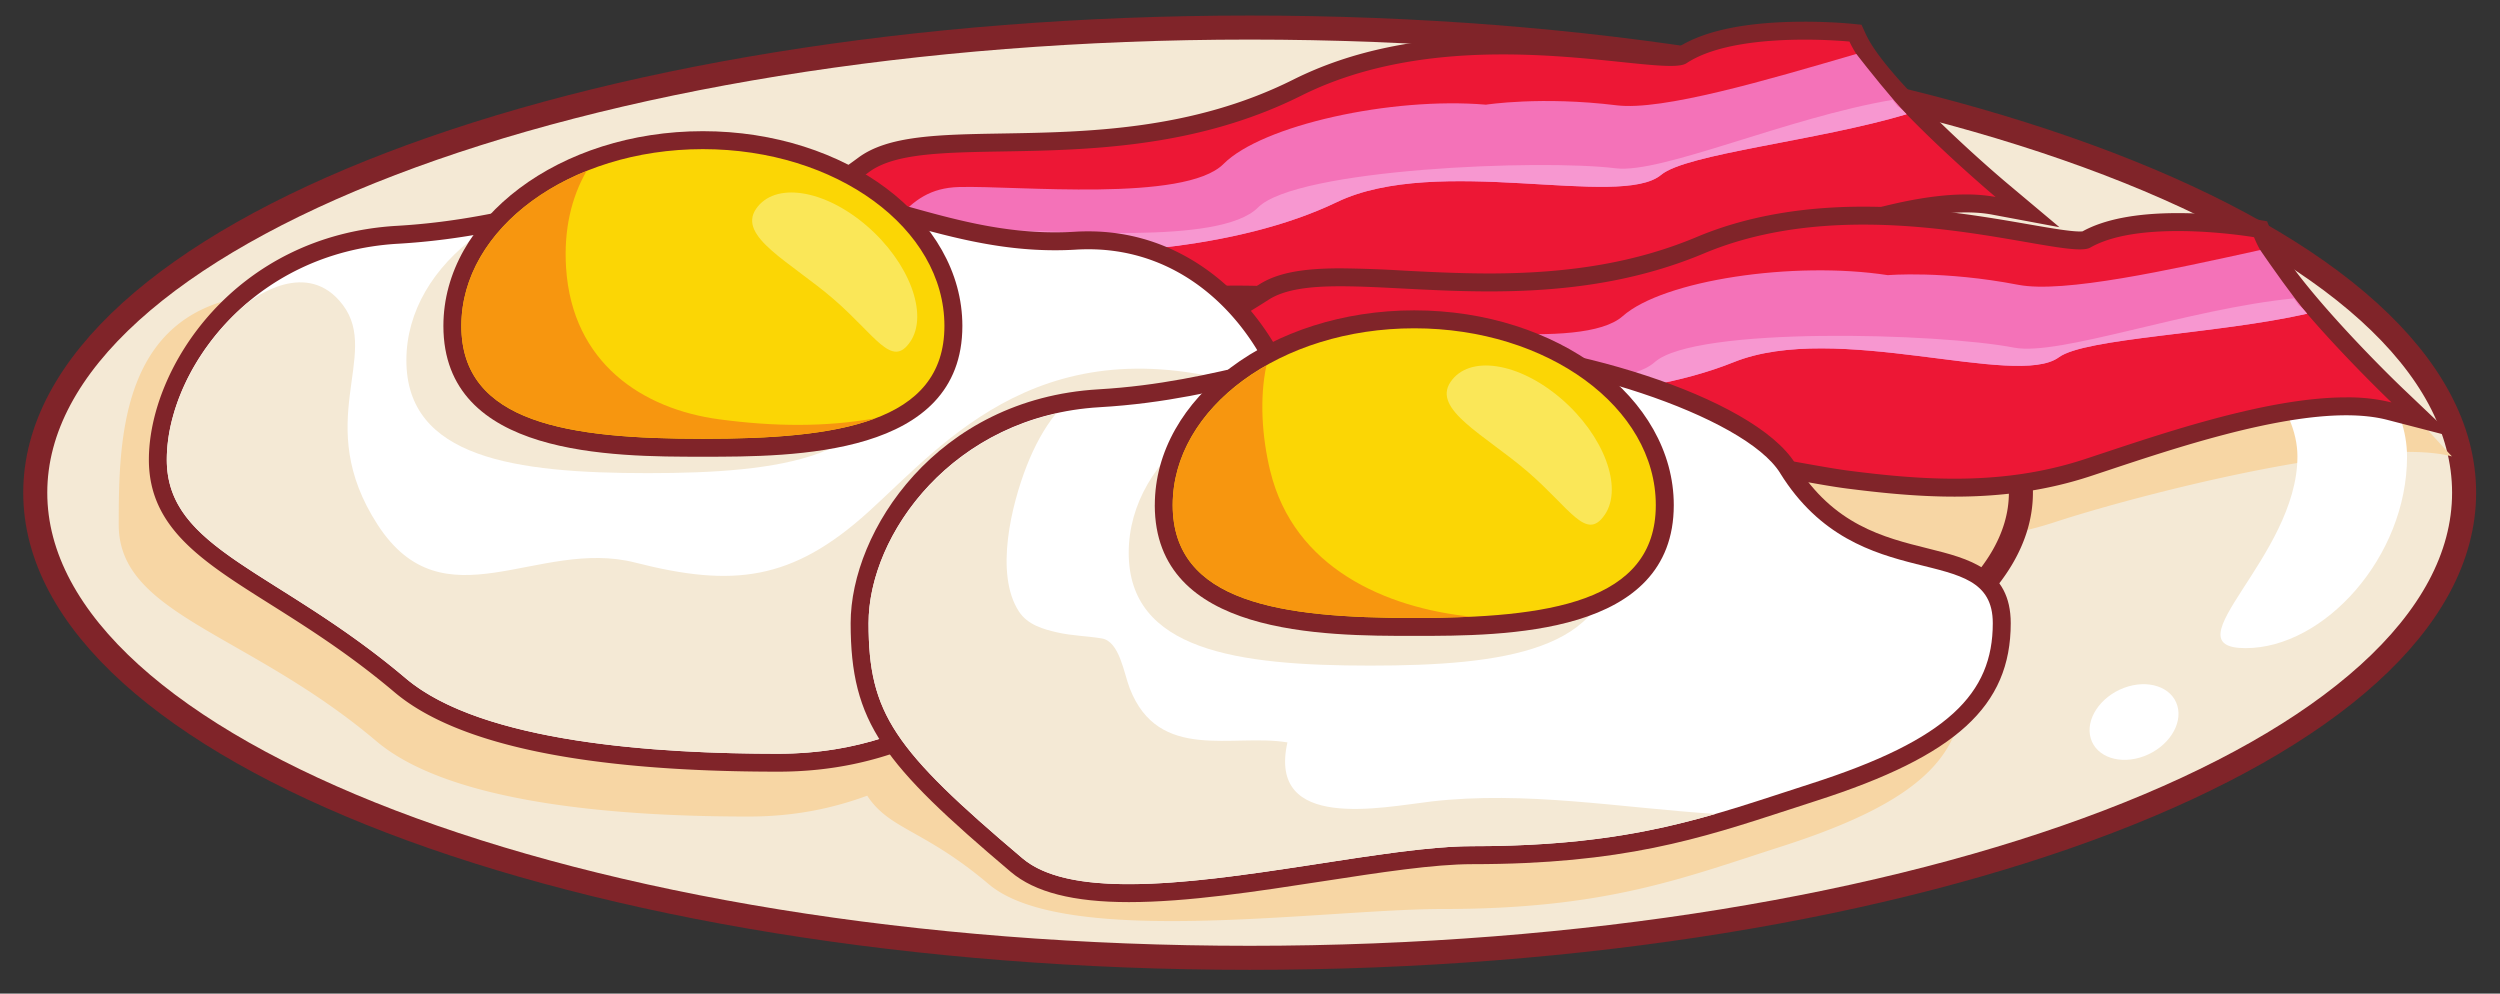 <svg xmlns="http://www.w3.org/2000/svg" width="78" height="31"><rect width="100%" height="100%" fill="#333333" stroke="none"/><path fill="#f4e9d5" d="M76.88 15.372c0 8.015-16.963 14.512-37.89 14.512-20.925 0-37.89-6.497-37.89-14.512S18.066.86 38.99.86c20.927 0 37.89 6.497 37.89 14.512z"/><path fill="none" stroke="#802429" stroke-miterlimit="20" stroke-width=".75" d="M76.88 15.372c0 8.015-16.963 14.512-37.89 14.512-20.925 0-37.89-6.497-37.89-14.512S18.066.86 38.99.86c20.927 0 37.89 6.497 37.89 14.512z"/><path fill="#f7d6a4" d="M74.299 11.777c-.41-.478-4.383-1.556-4.693-2.008a3.774 3.774 0 01-.2-.408s-3.494-.603-5.11.325c-.6.343-4.49-1.024-8.581-.643 1.997-.692 4.11-1.222 5.63-.936 0 0-1.481-1.245-2.778-2.582-.435-.448-1.228-1.445-1.562-1.875a3.432 3.432 0 01-.22-.394s-3.522-.36-5.085.677c-.744.493-7.06-1.47-12.02 1.01-5.597 2.8-11.587.983-13.481 2.38-.203.152-.404.295-.605.434-1.27-.714-2.856-1.144-4.583-1.144a9.705 9.705 0 00-3.627.682v-.001c-.001 0-.002 0-.002.002a8.08 8.08 0 00-.757.354c-.056.029-.111.06-.167.09a7.727 7.727 0 00-.584.36c-.037.027-.076.05-.114.077a6.639 6.639 0 00-.612.49c-.03.028-.056.057-.085.084a5.772 5.772 0 00-.38.389c-.967.194-5.16-.037-6.347.032-4.565.266-4.632 4.43-4.632 7.199 0 2.82 4.023 3.356 8.042 6.756 2.38 2.013 7.862 2.349 11.612 2.349 1.44 0 2.64-.261 3.699-.651.696 1.065 1.763 1.045 3.79 2.76 2.38 2.014 10.419.776 14.169.776 5.064 0 7.444-.948 10.565-1.95 4.28-1.373 5.676-2.81 5.676-5.008 0-2.66-4.171-.705-6.635-4.682a2.642 2.642 0 00-.456-.518c1.098.19 2.029.37 2.614.445 2.287.29 4.775.482 7.339-.36s9.809-2.715 12.382-2.048c0 0-.98-1.04-2.202-2.463z"/><path fill="#fff" d="M75.1 14.24c0 3.141-2.589 5.982-5.037 5.982-2.447 0 1.617-2.841 1.617-5.982s-5.963-5.982-3.516-5.982c2.448 0 6.935 2.841 6.935 5.982zm-7.167 7.777c.174.588-.29 1.293-1.036 1.575-.746.281-1.492.033-1.666-.555-.174-.588.29-1.293 1.036-1.575.746-.28 1.492-.033 1.666.555z"/><path fill="#f7d6a4" d="M63.147 15.372c0 5.109-10.815 9.25-24.155 9.25-13.341 0-24.156-4.141-24.156-9.25 0-5.11 10.815-9.251 24.156-9.251 13.34 0 24.155 4.142 24.155 9.25z"/><path fill="none" stroke="#802429" stroke-miterlimit="20" stroke-width=".75" d="M23.194 22.323c-5.064-1.689-8.265-4.177-8.265-6.952 0-5.089 10.773-9.215 24.062-9.215 13.288 0 24.061 4.127 24.061 9.215 0 1.427-.846 2.778-2.358 3.984m-10.268 4.128c-3.401.705-7.296 1.105-11.435 1.105a61.63 61.63 0 01-5.508-.243"/><path fill="#ed1735" d="M19.998 8.8l.318-.096c.032-.009 3.11-.96 6.636-3.565.859-.634 2.387-.66 4.32-.694 2.668-.046 5.987-.103 9.202-1.71 1.77-.887 3.87-1.317 6.419-1.317 1.423 0 2.701.132 3.728.24.64.065 1.145.118 1.494.118.274 0 .342-.034.35-.038.975-.646 2.626-.782 3.84-.782.81 0 1.401.06 1.426.062l.16.016.066.146c.717 1.574 4.45 4.721 4.486 4.752l.816.685-1.048-.196a4.764 4.764 0 00-.87-.074c-2.349 0-5.662 1.353-7.855 2.25l-.583.238c-1.602.647-3.34.95-5.469.95-.665 0-1.319-.029-1.957-.066a38.36 38.36 0 01-1.678-.16c-1.428-.156-3.384-.37-5.225-.37-2.544 0-4.24.413-5.043 1.224-2.277 2.304-9.798 4.575-10.117 4.67l-.225.068z"/><path fill="#802429" d="M57.703 1.296c.752 1.651 4.56 4.85 4.56 4.85a5.022 5.022 0 00-.923-.079c-2.619 0-6.306 1.603-8.542 2.507-1.82.738-3.63.932-5.364.932-.659 0-1.308-.03-1.94-.065-1.277-.074-4.193-.53-6.92-.53-2.18 0-4.24.292-5.24 1.305-2.255 2.28-10 4.599-10 4.599l-2.936-5.843s3.108-.94 6.72-3.607c1.893-1.398 7.884.419 13.48-2.38 2.03-1.015 4.286-1.287 6.294-1.287 2.308 0 4.288.359 5.224.359.24 0 .412-.024.502-.084.922-.611 2.526-.736 3.686-.736.807 0 1.4.06 1.4.06zm-5.357.186a1.287 1.287 0 01-.23.014c-.335 0-.859-.054-1.466-.117-1.033-.107-2.319-.24-3.758-.24-2.593 0-4.734.44-6.544 1.346-3.158 1.579-6.44 1.636-9.08 1.68-1.985.034-3.552.062-4.483.75-3.48 2.571-6.52 3.512-6.55 3.521l-.635.193.298.594 2.936 5.842.21.42.45-.135c.322-.096 7.91-2.387 10.237-4.742.747-.756 2.377-1.139 4.843-1.139 1.826 0 3.774.212 5.196.367.681.074 1.27.138 1.691.162a32.93 32.93 0 001.973.066c2.166 0 3.937-.308 5.574-.97l.585-.239c2.172-.887 5.454-2.228 7.747-2.228.3 0 .575.023.82.07l2.095.392-1.632-1.37c-1.032-.869-3.838-3.396-4.41-4.655l-.134-.292L57.76.74c-.025-.002-.63-.063-1.456-.063-1.794 0-3.125.271-3.958.806z"/><path fill="#f472b8" d="M57.917 1.683c-2.791.816-6.053 1.779-7.477 1.603-2.355-.29-4.078-.02-4.078-.02-2.954-.25-6.983.64-8.188 1.849-1.204 1.209-6.446.672-8.248.72-1.802.05-1.991 1.497-4.291 3.467-1.199 1.028-2.82 1.61-4.099 1.935l1.325 2.637c3.876-.856 5.239-6.27 7.896-6.058 3.29.263 7.83-.008 10.957-1.511 3.127-1.504 8.835.22 10.114-.85.787-.66 4.873-1.06 7.657-1.89-.437-.45-1.236-1.455-1.568-1.882z"/><path fill="#f797d0" d="M59.048 3.115c-3.307.56-7.21 2.311-8.635 2.136-2.356-.291-9.958.014-11.163 1.223-1.204 1.21-6.38.668-8.182.717-1.802.049-2.59 1.537-4.89 3.508-1.199 1.028-2.342 2.246-3.62 2.57l.303.605c3.875-.856 5.238-6.27 7.896-6.058 3.29.263 7.83-.008 10.957-1.512 3.126-1.503 8.834.221 10.113-.849.788-.659 4.874-1.059 7.658-1.89-.437-.45-.105-.023-.437-.45z"/><path fill="#ed1735" d="M32.285 12.293l.328-.075c.03-.008 3.154-.744 6.813-3.1.507-.327 1.226-.467 2.402-.467.585 0 1.241.035 1.951.071.814.042 1.735.09 2.688.09 2.603 0 4.696-.37 6.587-1.163 1.456-.61 3.166-.92 5.083-.92 1.966 0 3.78.314 5.105.544.732.128 1.312.228 1.648.228.143 0 .185-.019.187-.019.64-.367 1.605-.553 2.87-.553 1.272 0 2.38.188 2.426.196l.157.027.057.147c.631 1.622 4.186 5.02 4.222 5.055l.781.744-1.044-.27a5.436 5.436 0 00-1.344-.15c-2.305 0-5.297.993-7.48 1.718l-.598.197c-1.273.42-2.629.622-4.145.622-1.195 0-2.347-.126-3.316-.25-.408-.05-.983-.154-1.665-.276-1.834-.329-4.346-.778-6.546-.778-1.802 0-3.063.31-3.746.921-2.399 2.144-10.03 3.892-10.354 3.965l-.227.052z"/><path fill="#802429" d="M64.89 7.781c.147 0 .257-.017.324-.055.703-.403 1.76-.517 2.733-.517 1.263 0 2.379.192 2.379.192.662 1.7 4.29 5.155 4.29 5.155a5.699 5.699 0 00-1.415-.158c-2.577 0-6.024 1.228-8.164 1.93-1.38.453-2.74.607-4.056.607-1.13 0-2.227-.112-3.282-.247-1.487-.189-5.187-1.057-8.247-1.056-1.644 0-3.103.25-3.932.991-2.373 2.121-10.23 3.902-10.23 3.902l-2.614-6.035s3.153-.723 6.902-3.137c.51-.328 1.284-.422 2.25-.421 1.268 0 2.868.16 4.639.16 2.08 0 4.4-.222 6.696-1.185 1.616-.678 3.344-.899 4.974-.899 3.05 0 5.76.773 6.754.773zm-11.944-.39c-1.855.779-3.914 1.141-6.48 1.141-.944 0-1.862-.047-2.672-.089a38.98 38.98 0 00-1.966-.071c-1.233 0-1.997.153-2.553.511-3.624 2.333-6.694 3.055-6.724 3.062l-.656.15.267.618 2.615 6.034.185.426.452-.102c.327-.075 8.027-1.839 10.479-4.03.63-.564 1.828-.85 3.559-.85 2.177 0 4.674.447 6.497.773.676.121 1.26.226 1.68.279.977.124 2.14.252 3.352.252 1.545 0 2.929-.208 4.23-.635l.597-.198c2.045-.679 5.134-1.705 7.393-1.705.485 0 .915.048 1.275.141l2.088.541-1.562-1.487c-.984-.938-3.65-3.656-4.154-4.954l-.115-.294-.312-.054c-.047-.008-1.18-.201-2.474-.201-1.29 0-2.288.192-2.972.569a.69.69 0 01-.084.004c-.313 0-.91-.104-1.601-.224-1.335-.232-3.162-.55-5.153-.55-1.954 0-3.7.317-5.191.943z"/><path fill="#f472b8" d="M70.519 7.801c-2.83.622-6.138 1.358-7.55 1.085-2.335-.451-4.069-.301-4.069-.301-2.936-.452-7.005.156-8.273 1.28-1.267 1.125-6.471.228-8.272.152-1.801-.075-2.068 1.356-4.47 3.164-1.253.944-2.902 1.413-4.196 1.649l1.181 2.723c3.914-.588 5.567-5.898 8.208-5.502 3.269.49 7.816.533 11.019-.753 3.202-1.286 8.805.829 10.14-.151.822-.603 4.921-.72 7.745-1.358-.412-.48-1.155-1.538-1.463-1.987z"/><path fill="#f797d0" d="M71.57 9.309c-3.33.33-7.323 1.81-8.734 1.537-2.335-.453-9.94-.672-11.208.452-1.268 1.124-6.405.226-8.206.15-1.8-.075-2.668 1.357-5.07 3.165-1.253.944-2.46 2.08-3.754 2.316l.271.625c3.915-.588 5.568-5.898 8.21-5.503 3.268.489 7.815.532 11.017-.753 3.203-1.286 8.806.828 10.141-.151.821-.604 4.921-.721 7.745-1.36-.412-.478-.104-.03-.412-.478z"/><path fill="#fff" d="M24.276 23.796c-5.93 0-9.898-.812-11.793-2.416-1.419-1.2-2.748-2.037-3.92-2.775-2.113-1.33-3.64-2.293-3.64-4.262 0-2.76 2.597-6.734 7.473-7.018 1.935-.112 3.477-.473 4.967-.822 1.703-.4 3.311-.777 5.378-.777 1.996 0 3.681.473 5.31.931 1.597.448 3.105.871 4.865.871h.001c.212 0 .426-.006.645-.019.134-.008.266-.012.396-.012 4.09 0 6.601 3.987 6.601 6.846 0 2.44-1.646 3.918-5.87 5.274-1.078.346-2.049.967-3.076 1.624-1.873 1.198-3.996 2.555-7.337 2.555z"/><path fill="#802429" d="M32.916 7.808c.218 0 .438-.006.663-.02.128-.008.255-.011.38-.011 4.054 0 6.32 3.986 6.32 6.566 0 2.197-1.395 3.634-5.675 5.008-3.12 1.002-5.264 4.165-10.328 4.165-3.75 0-9.232-.336-11.612-2.349-4.018-3.4-7.46-4.002-7.46-6.824 0-2.769 2.643-6.473 7.208-6.738 4.142-.241 6.468-1.598 10.33-1.598 3.86 0 6.525 1.801 10.174 1.801zM17.3 6.23c-1.479.347-3.008.705-4.919.816-5.048.294-7.736 4.426-7.736 7.297 0 2.124 1.663 3.171 3.77 4.498 1.164.734 2.484 1.565 3.89 2.753 1.945 1.647 5.973 2.482 11.972 2.482 3.423 0 5.582-1.381 7.487-2.599 1.012-.647 1.968-1.258 3.012-1.593 4.363-1.401 6.064-2.954 6.064-5.541 0-2.976-2.618-7.125-6.88-7.125-.136 0-.274.003-.413.012a10.36 10.36 0 01-.63.019c-1.722 0-3.212-.419-4.789-.862-1.648-.462-3.35-.94-5.386-.94-2.099 0-3.723.38-5.442.783z"/><path fill="#f4e9d5" d="M27.751 11.241c0 3.047-3.374 3.521-7.536 3.521-4.162 0-7.536-.474-7.536-3.521 0-3.047 3.374-5.517 7.536-5.517 4.162 0 7.536 2.47 7.536 5.517z"/><path fill="#f4e9d5" d="M34.604 19.351c4.28-1.374 5.675-2.81 5.675-5.008 0-.89-.356-1.158-.875-2.16-6.791-2.252-9.918 1.622-12.305 3.783-2.39 2.165-4.237 2.364-7.279 1.587-3.042-.777-5.975 2.004-8.039-1.183-2.064-3.187.109-5.279-1.086-6.858-1.1-1.454-2.756-.234-3.012-.03-1.605 1.378-2.479 3.272-2.479 4.861 0 2.821 3.442 3.424 7.46 6.824 2.38 2.013 7.862 2.35 11.612 2.35 5.064 0 7.207-3.165 10.328-4.166z"/><path fill="#fff" d="M35.22 27.865c-1.66 0-2.805-.285-3.499-.873-3.917-3.313-4.902-4.547-4.902-7.548 0-2.76 2.597-6.734 7.473-7.018 1.935-.112 3.476-.474 4.967-.823 1.702-.399 3.311-.776 5.378-.776 4.274 0 10.001 1.947 11.141 3.787 1.244 2.009 2.942 2.431 4.305 2.77 1.22.303 2.371.589 2.371 2.06 0 2.44-1.645 3.918-5.869 5.274l-.858.278c-2.768.905-5.158 1.685-9.793 1.685-1.216 0-2.899.26-4.68.534-2.074.32-4.218.65-6.034.65z"/><path fill="#802429" d="M55.54 14.761c2.465 3.977 6.635 2.023 6.635 4.682 0 2.198-1.395 3.635-5.675 5.008-3.121 1.002-5.501 1.95-10.565 1.95-2.64 0-7.335 1.185-10.715 1.185-1.423 0-2.613-.21-3.318-.807-4.018-3.4-4.803-4.514-4.803-7.336 0-2.768 2.644-6.472 7.209-6.738 4.142-.24 6.468-1.598 10.329-1.598 4.09 0 9.8 1.872 10.904 3.654zm-16.345-3.43c-1.48.346-3.008.704-4.92.816-5.047.293-7.735 4.426-7.735 7.296 0 3.116 1.005 4.382 5 7.763.747.632 1.95.94 3.68.94 1.838 0 3.993-.333 6.077-.654 1.77-.273 3.443-.53 4.638-.53 4.679 0 7.088-.788 9.878-1.699l.858-.279c4.363-1.4 6.064-2.954 6.064-5.54 0-1.69-1.313-2.016-2.583-2.332-1.384-.344-2.951-.733-4.136-2.646-1.307-2.11-7.35-3.919-11.38-3.919-2.098 0-3.722.381-5.441.784z"/><path fill="#f4e9d5" d="M44.636 25.009c-1.504.174-5.097.947-4.468-1.846-1.702-.286-4.02.632-4.92-1.687-.185-.474-.317-1.464-.872-1.557-.457-.077-.932-.082-1.386-.187-.425-.097-.927-.233-1.2-.654-.766-1.176-.227-3.344.244-4.544.244-.622.543-1.172.91-1.63-3.72.84-5.845 4.062-5.845 6.54 0 2.82.784 3.936 4.803 7.336 2.38 2.012 10.282-.379 14.032-.379 3.39 0 5.576-.426 7.587-1.007-2.967-.19-5.919-.73-8.885-.386z"/><path fill="#f4e9d5" d="M50.288 17.247c0 3.047-3.374 3.52-7.536 3.52-4.162 0-7.536-.473-7.536-3.52s3.374-5.517 7.536-5.517c4.162 0 7.536 2.47 7.536 5.517z"/><path fill="#fbd605" d="M44.125 19.56c-4.06 0-7.816-.46-7.816-3.8 0-3.197 3.506-5.797 7.816-5.797 4.31 0 7.816 2.6 7.816 5.797 0 3.34-3.756 3.8-7.816 3.8z"/><path fill="#802429" d="M51.661 15.76c0 3.046-3.374 3.52-7.536 3.52-4.163 0-7.537-.474-7.537-3.52 0-3.048 3.374-5.517 7.537-5.517 4.162 0 7.536 2.47 7.536 5.516zm-15.632 0c0 4.08 5.266 4.08 8.096 4.08s8.097 0 8.097-4.08c0-3.35-3.632-6.077-8.096-6.077S36.03 12.41 36.03 15.76z"/><path fill="#fae758" d="M50.07 16.057c-.576.856-1.077-.197-2.407-1.34-1.33-1.142-2.985-1.94-2.408-2.797.576-.856 2.122-.624 3.452.518s1.94 2.763 1.364 3.62z"/><path fill="#f7960f" d="M39.63 14.691c-.258-1.066-.336-2.264-.118-3.288-1.776 1.01-2.924 2.583-2.924 4.356 0 3.047 3.375 3.521 7.537 3.521.613 0 1.206-.013 1.776-.04-2.654-.27-5.535-1.512-6.27-4.549z"/><path fill="#fbd605" d="M21.93 13.97c-4.06 0-7.816-.46-7.816-3.8 0-3.197 3.506-5.797 7.816-5.797 4.31 0 7.816 2.6 7.816 5.797 0 3.34-3.756 3.8-7.816 3.8z"/><path fill="#802429" d="M29.466 10.17c0 3.046-3.374 3.52-7.536 3.52-4.162 0-7.536-.473-7.536-3.52 0-3.048 3.374-5.517 7.536-5.517 4.162 0 7.536 2.47 7.536 5.516zm-15.632 0c0 4.08 5.266 4.08 8.096 4.08 2.829 0 8.096 0 8.096-4.08 0-3.35-3.632-6.077-8.096-6.077s-8.096 2.726-8.096 6.076z"/><path fill="#fae758" d="M28.4 10.66c-.576.856-1.077-.198-2.407-1.34-1.33-1.143-2.985-1.94-2.408-2.797.576-.857 2.122-.625 3.452.518 1.33 1.142 1.94 2.763 1.364 3.62z"/><path fill="#f7960f" d="M22.433 13.082c-2.374-.319-4.578-1.744-4.771-4.723-.077-1.195.167-2.203.64-3.025-2.328.938-3.908 2.751-3.908 4.835 0 3.047 3.374 3.521 7.536 3.521 2.108 0 4.012-.123 5.38-.639-1.555.275-3.15.263-4.877.031z"/></svg>